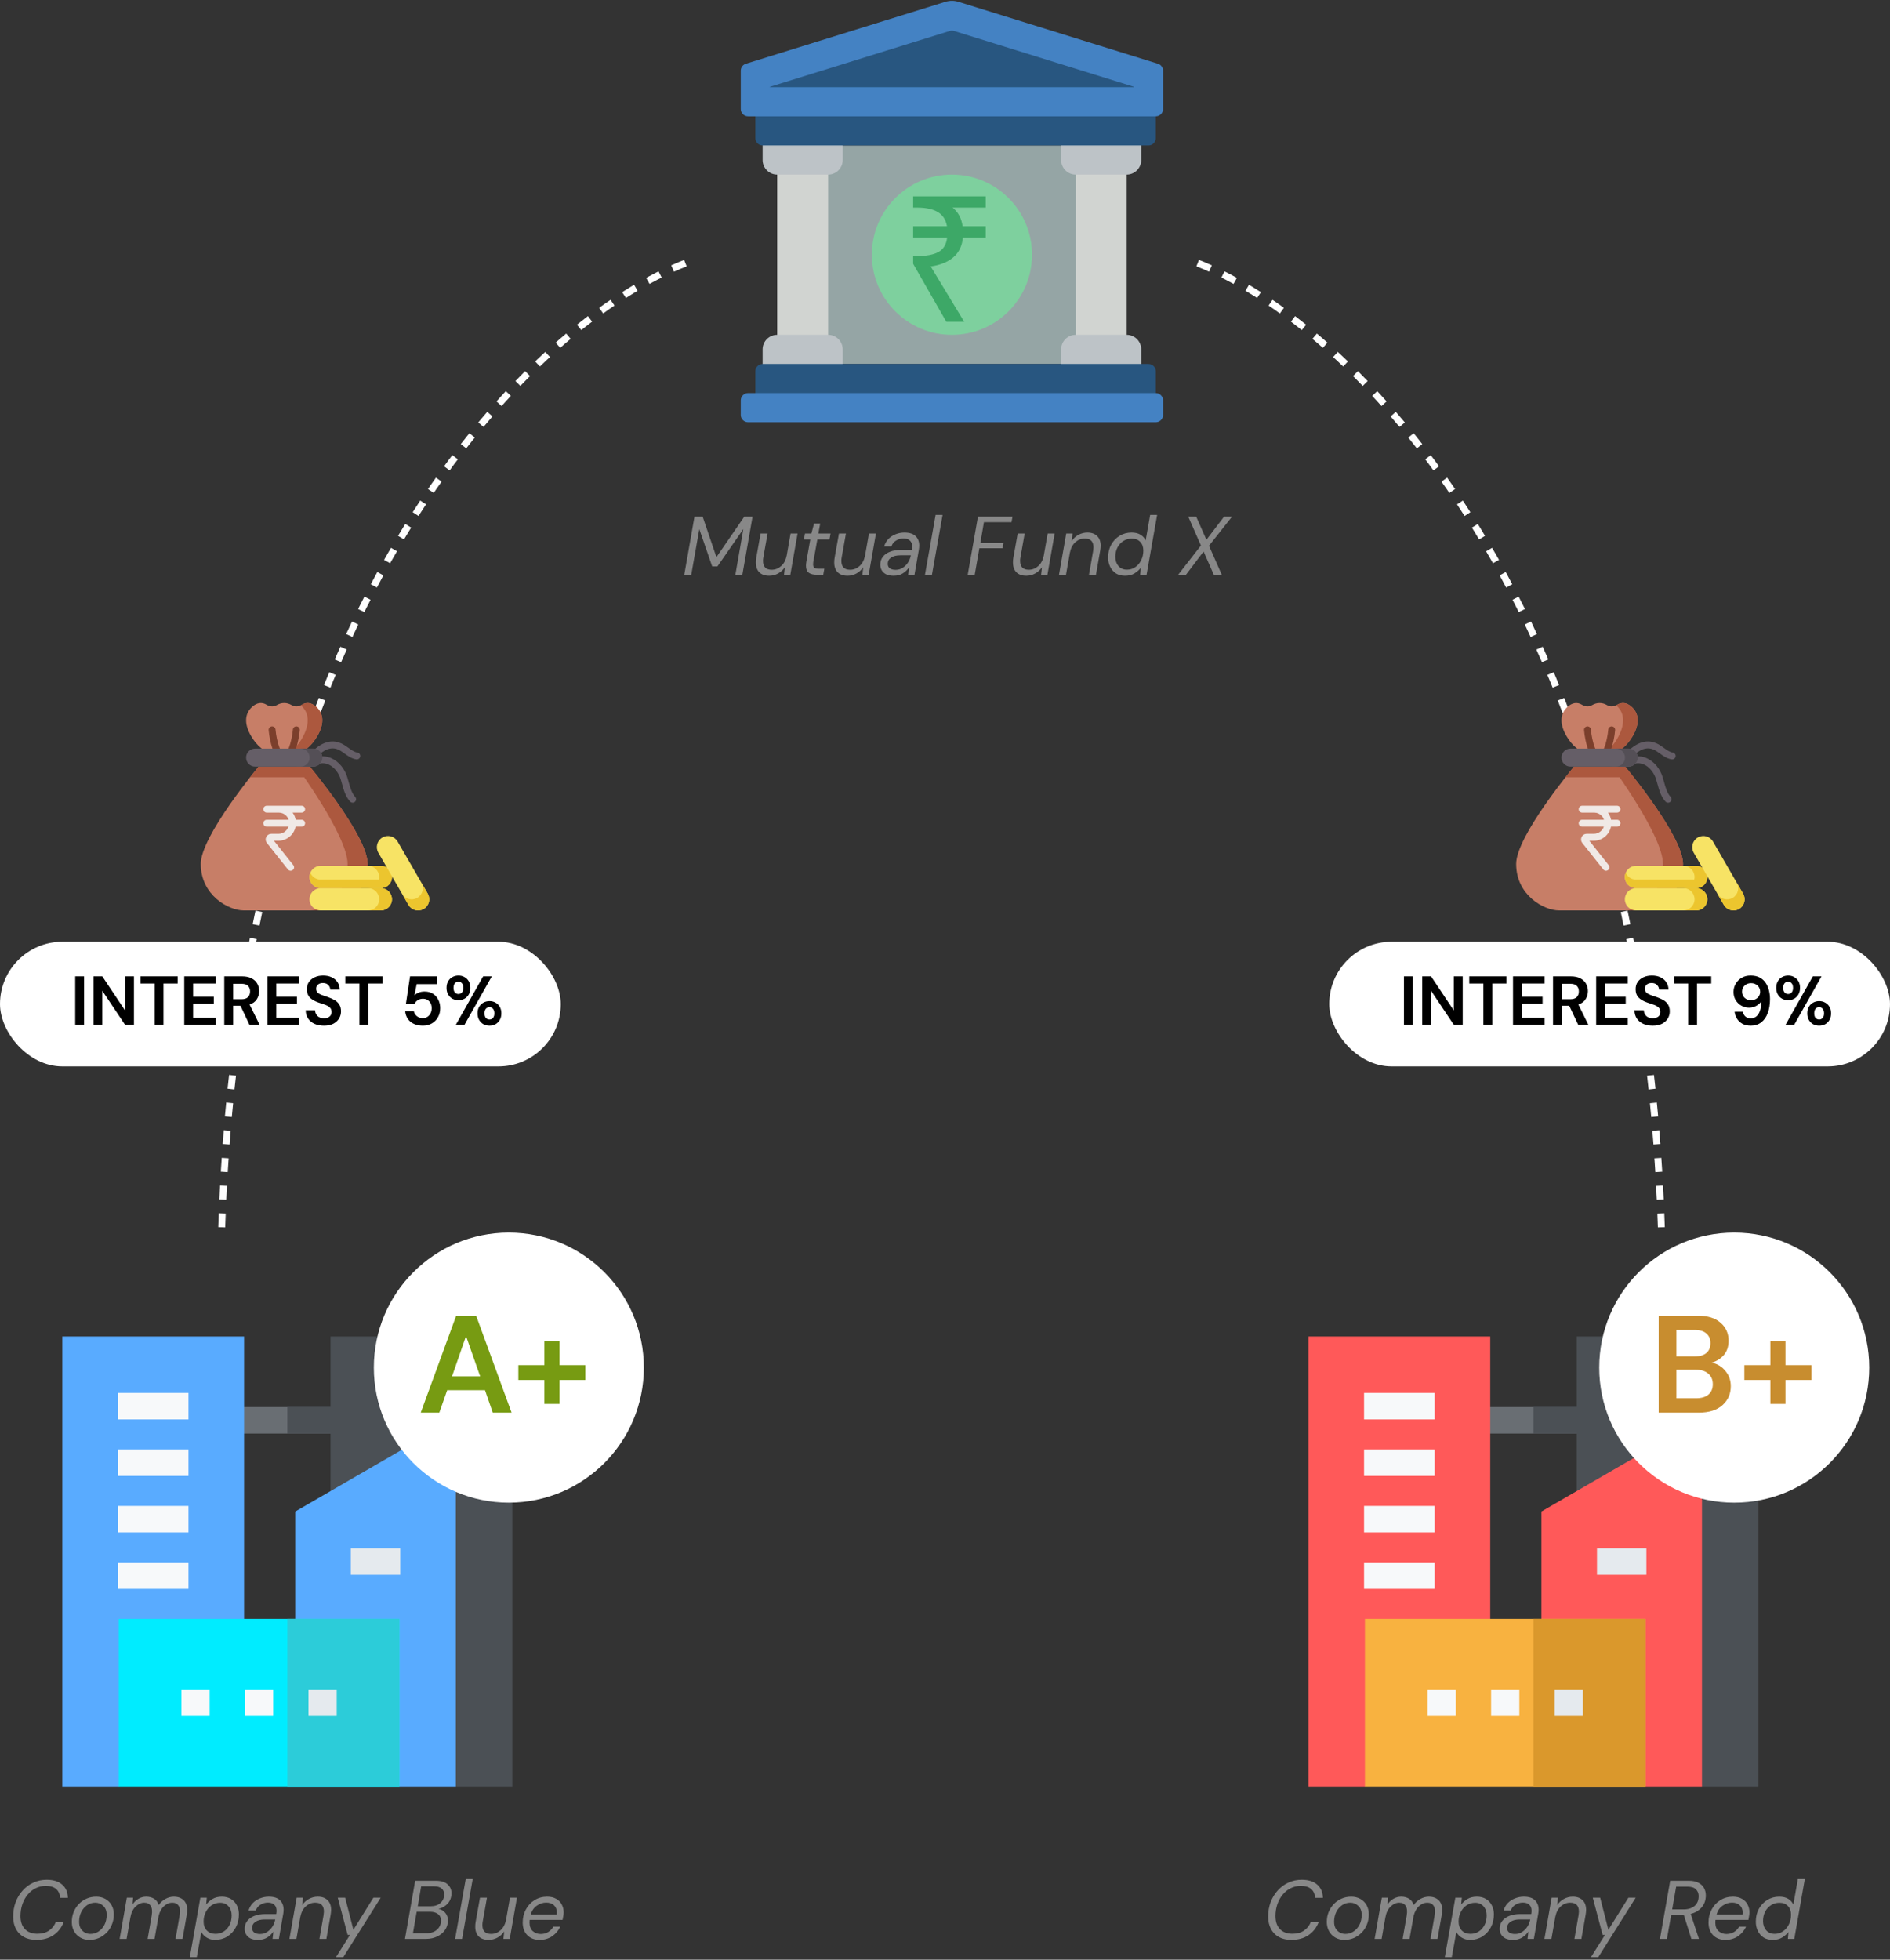 <svg width="273" height="283" viewBox="0 0 273 283" fill="none" xmlns="http://www.w3.org/2000/svg">
<rect x="0" y="0" width="273" height="283" fill="#333333" stroke="none"/>
<path d="M98.839 83L100.315 74.6H101.491L103.483 80.456L107.515 74.6H108.703L107.227 83H106.219L107.371 76.4L103.627 81.8H102.871L101.011 76.412L99.847 83H98.839ZM111.099 83.144C110.499 83.144 110.027 82.98 109.683 82.652C109.347 82.316 109.179 81.84 109.179 81.224C109.179 81.112 109.183 81 109.191 80.888C109.199 80.768 109.215 80.648 109.239 80.528L109.863 77.048H110.871L110.271 80.42C110.255 80.524 110.239 80.624 110.223 80.72C110.215 80.816 110.211 80.908 110.211 80.996C110.211 81.852 110.631 82.28 111.471 82.28C111.975 82.28 112.427 82.104 112.827 81.752C113.227 81.4 113.495 80.896 113.631 80.24L114.195 77.048H115.203L114.159 83H113.247L113.367 81.92C113.111 82.304 112.783 82.604 112.383 82.82C111.983 83.036 111.555 83.144 111.099 83.144ZM117.978 83C117.482 83 117.098 82.904 116.826 82.712C116.554 82.512 116.418 82.176 116.418 81.704C116.418 81.624 116.422 81.54 116.43 81.452C116.438 81.356 116.45 81.256 116.466 81.152L117.042 77.9H116.118L116.274 77.048H117.198L117.582 75.62H118.47L118.206 77.048H119.97L119.814 77.9H118.062L117.474 81.152C117.458 81.28 117.45 81.392 117.45 81.488C117.45 81.736 117.514 81.908 117.642 82.004C117.778 82.092 117.994 82.136 118.29 82.136H119.07L118.914 83H117.978ZM122.419 83.144C121.819 83.144 121.347 82.98 121.003 82.652C120.667 82.316 120.499 81.84 120.499 81.224C120.499 81.112 120.503 81 120.511 80.888C120.519 80.768 120.535 80.648 120.559 80.528L121.183 77.048H122.191L121.591 80.42C121.575 80.524 121.559 80.624 121.543 80.72C121.535 80.816 121.531 80.908 121.531 80.996C121.531 81.852 121.951 82.28 122.791 82.28C123.295 82.28 123.747 82.104 124.147 81.752C124.547 81.4 124.815 80.896 124.951 80.24L125.515 77.048H126.523L125.479 83H124.567L124.687 81.92C124.431 82.304 124.103 82.604 123.703 82.82C123.303 83.036 122.875 83.144 122.419 83.144ZM129.07 83.144C128.622 83.144 128.258 83.072 127.978 82.928C127.698 82.776 127.49 82.58 127.354 82.34C127.218 82.092 127.15 81.828 127.15 81.548C127.15 81.108 127.274 80.728 127.522 80.408C127.77 80.088 128.114 79.844 128.554 79.676C129.002 79.5 129.522 79.412 130.114 79.412H131.71L131.722 79.34C131.746 79.204 131.758 79.068 131.758 78.932C131.758 78.548 131.646 78.256 131.422 78.056C131.206 77.856 130.902 77.756 130.51 77.756C130.126 77.756 129.77 77.856 129.442 78.056C129.114 78.248 128.886 78.532 128.758 78.908H127.714C127.842 78.476 128.05 78.112 128.338 77.816C128.634 77.52 128.982 77.296 129.382 77.144C129.782 76.984 130.202 76.904 130.642 76.904C131.354 76.904 131.886 77.072 132.238 77.408C132.598 77.744 132.778 78.2 132.778 78.776C132.778 78.864 132.774 78.956 132.766 79.052C132.758 79.148 132.746 79.244 132.73 79.34L132.094 83H131.182L131.302 81.944C131.078 82.28 130.782 82.564 130.414 82.796C130.054 83.028 129.606 83.144 129.07 83.144ZM129.37 82.292C129.754 82.292 130.098 82.192 130.402 81.992C130.714 81.792 130.97 81.532 131.17 81.212C131.37 80.892 131.502 80.556 131.566 80.204V80.192H130.054C129.486 80.192 129.038 80.304 128.71 80.528C128.39 80.744 128.23 81.044 128.23 81.428C128.23 81.7 128.326 81.912 128.518 82.064C128.718 82.216 129.002 82.292 129.37 82.292ZM133.607 83L135.143 74.36H136.151L134.615 83H133.607ZM139.784 83L141.26 74.6H146.252L146.108 75.404H142.124L141.608 78.392H144.956L144.812 79.172H141.464L140.792 83H139.784ZM148.235 83.144C147.635 83.144 147.163 82.98 146.819 82.652C146.483 82.316 146.315 81.84 146.315 81.224C146.315 81.112 146.319 81 146.327 80.888C146.335 80.768 146.351 80.648 146.375 80.528L146.999 77.048H148.007L147.407 80.42C147.391 80.524 147.375 80.624 147.359 80.72C147.351 80.816 147.347 80.908 147.347 80.996C147.347 81.852 147.767 82.28 148.607 82.28C149.111 82.28 149.563 82.104 149.963 81.752C150.363 81.4 150.631 80.896 150.767 80.24L151.331 77.048H152.339L151.295 83H150.383L150.503 81.92C150.247 82.304 149.919 82.604 149.519 82.82C149.119 83.036 148.691 83.144 148.235 83.144ZM152.966 83L154.01 77.048H154.922L154.802 78.128C155.058 77.744 155.386 77.444 155.786 77.228C156.186 77.012 156.614 76.904 157.07 76.904C157.662 76.904 158.13 77.072 158.474 77.408C158.818 77.736 158.99 78.208 158.99 78.824C158.99 78.936 158.982 79.052 158.966 79.172C158.958 79.284 158.942 79.4 158.918 79.52L158.306 83H157.298L157.886 79.628C157.902 79.524 157.914 79.424 157.922 79.328C157.938 79.232 157.946 79.14 157.946 79.052C157.946 78.196 157.526 77.768 156.686 77.768C156.182 77.768 155.73 77.944 155.33 78.296C154.938 78.648 154.674 79.152 154.538 79.808L153.974 83H152.966ZM162.497 83.144C161.985 83.144 161.545 83.028 161.177 82.796C160.817 82.556 160.541 82.236 160.349 81.836C160.157 81.436 160.061 80.996 160.061 80.516C160.061 79.812 160.209 79.192 160.505 78.656C160.809 78.112 161.217 77.684 161.729 77.372C162.241 77.06 162.813 76.904 163.445 76.904C163.973 76.904 164.405 77.008 164.741 77.216C165.077 77.424 165.325 77.7 165.485 78.044L166.133 74.36H167.141L165.617 83H164.693L164.777 82.016C164.545 82.304 164.245 82.564 163.877 82.796C163.509 83.028 163.049 83.144 162.497 83.144ZM162.785 82.268C163.241 82.268 163.645 82.144 163.997 81.896C164.357 81.648 164.637 81.316 164.837 80.9C165.045 80.476 165.149 80.012 165.149 79.508C165.149 78.988 165.001 78.572 164.705 78.26C164.409 77.94 164.001 77.78 163.481 77.78C163.025 77.78 162.617 77.896 162.257 78.128C161.897 78.36 161.613 78.676 161.405 79.076C161.205 79.468 161.105 79.916 161.105 80.42C161.105 80.948 161.253 81.388 161.549 81.74C161.853 82.092 162.265 82.268 162.785 82.268ZM170.18 83L173.468 78.776L171.632 74.6H172.784L174.26 77.948L176.816 74.6H177.968L174.632 78.812L176.48 83H175.328L173.852 79.64L171.308 83H170.18Z" fill="#888888"/>
<path d="M5.261 280.144C4.549 280.144 3.941 280.004 3.437 279.724C2.941 279.444 2.561 279.052 2.297 278.548C2.033 278.044 1.901 277.456 1.901 276.784C1.901 276.032 2.021 275.332 2.261 274.684C2.509 274.036 2.853 273.472 3.293 272.992C3.733 272.504 4.245 272.128 4.829 271.864C5.421 271.592 6.061 271.456 6.749 271.456C7.709 271.456 8.453 271.688 8.981 272.152C9.509 272.608 9.785 273.248 9.809 274.072H8.669C8.653 273.536 8.473 273.116 8.129 272.812C7.785 272.5 7.277 272.344 6.605 272.344C6.085 272.344 5.601 272.456 5.153 272.68C4.713 272.896 4.329 273.204 4.001 273.604C3.673 273.996 3.417 274.456 3.233 274.984C3.049 275.512 2.957 276.084 2.957 276.7C2.957 277.508 3.173 278.136 3.605 278.584C4.037 279.032 4.637 279.256 5.405 279.256C6.077 279.256 6.633 279.104 7.073 278.8C7.521 278.496 7.849 278.084 8.057 277.564H9.197C8.885 278.38 8.389 279.016 7.709 279.472C7.029 279.92 6.213 280.144 5.261 280.144ZM12.914 280.144C12.418 280.144 11.977 280.032 11.594 279.808C11.21 279.584 10.909 279.276 10.694 278.884C10.477 278.492 10.37 278.048 10.37 277.552C10.37 277.024 10.461 276.54 10.646 276.1C10.829 275.66 11.082 275.276 11.402 274.948C11.722 274.62 12.094 274.364 12.518 274.18C12.941 273.996 13.402 273.904 13.898 273.904C14.393 273.904 14.834 274.012 15.217 274.228C15.601 274.444 15.902 274.744 16.117 275.128C16.334 275.512 16.442 275.956 16.442 276.46C16.442 276.98 16.349 277.464 16.166 277.912C15.989 278.36 15.738 278.752 15.409 279.088C15.089 279.416 14.717 279.676 14.293 279.868C13.87 280.052 13.409 280.144 12.914 280.144ZM13.046 279.28C13.493 279.28 13.893 279.16 14.245 278.92C14.605 278.68 14.889 278.352 15.098 277.936C15.306 277.52 15.409 277.052 15.409 276.532C15.409 275.972 15.245 275.54 14.918 275.236C14.598 274.924 14.213 274.768 13.765 274.768C13.325 274.768 12.93 274.888 12.578 275.128C12.226 275.368 11.945 275.696 11.738 276.112C11.53 276.528 11.425 276.996 11.425 277.516C11.425 277.892 11.498 278.212 11.642 278.476C11.793 278.732 11.993 278.932 12.242 279.076C12.489 279.212 12.758 279.28 13.046 279.28ZM17.279 280L18.323 274.048H19.223L19.139 275.02C19.371 274.676 19.659 274.404 20.003 274.204C20.347 274.004 20.719 273.904 21.119 273.904C21.559 273.904 21.939 274.004 22.259 274.204C22.579 274.404 22.799 274.708 22.919 275.116C23.175 274.74 23.499 274.444 23.891 274.228C24.291 274.012 24.699 273.904 25.115 273.904C25.555 273.904 25.931 274 26.243 274.192C26.563 274.376 26.791 274.664 26.927 275.056C27.071 275.44 27.087 275.928 26.975 276.52L26.363 280H25.355L25.943 276.628C26.055 276.012 26.011 275.548 25.811 275.236C25.619 274.924 25.307 274.768 24.875 274.768C24.451 274.768 24.055 274.936 23.687 275.272C23.319 275.6 23.059 276.076 22.907 276.7L22.319 280H21.323L21.911 276.628C22.015 276.012 21.967 275.548 21.767 275.236C21.575 274.924 21.263 274.768 20.831 274.768C20.391 274.768 19.975 274.956 19.583 275.332C19.199 275.7 18.947 276.228 18.827 276.916L18.287 280H17.279ZM27.416 282.64L28.94 274.048H29.876L29.78 275.032C30.028 274.72 30.332 274.456 30.692 274.24C31.06 274.016 31.512 273.904 32.048 273.904C32.56 273.904 33 274.016 33.368 274.24C33.736 274.464 34.016 274.768 34.208 275.152C34.408 275.536 34.508 275.972 34.508 276.46C34.508 277.156 34.356 277.784 34.052 278.344C33.756 278.896 33.348 279.336 32.828 279.664C32.308 279.984 31.72 280.144 31.064 280.144C30.744 280.144 30.448 280.088 30.176 279.976C29.912 279.864 29.684 279.72 29.492 279.544C29.308 279.368 29.172 279.184 29.084 278.992L28.424 282.64H27.416ZM31.124 279.268C31.58 279.268 31.984 279.152 32.336 278.92C32.688 278.688 32.964 278.372 33.164 277.972C33.364 277.572 33.464 277.116 33.464 276.604C33.464 276.076 33.312 275.64 33.008 275.296C32.712 274.952 32.308 274.78 31.796 274.78C31.34 274.78 30.932 274.9 30.572 275.14C30.212 275.38 29.928 275.708 29.72 276.124C29.512 276.532 29.408 276.988 29.408 277.492C29.408 278.028 29.564 278.46 29.876 278.788C30.188 279.108 30.604 279.268 31.124 279.268ZM37.257 280.144C36.809 280.144 36.445 280.072 36.165 279.928C35.885 279.776 35.677 279.58 35.541 279.34C35.405 279.092 35.337 278.828 35.337 278.548C35.337 278.108 35.461 277.728 35.709 277.408C35.957 277.088 36.301 276.844 36.741 276.676C37.189 276.5 37.709 276.412 38.301 276.412H39.897L39.909 276.34C39.933 276.204 39.945 276.068 39.945 275.932C39.945 275.548 39.833 275.256 39.609 275.056C39.393 274.856 39.089 274.756 38.697 274.756C38.313 274.756 37.957 274.856 37.629 275.056C37.301 275.248 37.073 275.532 36.945 275.908H35.901C36.029 275.476 36.237 275.112 36.525 274.816C36.821 274.52 37.169 274.296 37.569 274.144C37.969 273.984 38.389 273.904 38.829 273.904C39.541 273.904 40.073 274.072 40.425 274.408C40.785 274.744 40.965 275.2 40.965 275.776C40.965 275.864 40.961 275.956 40.953 276.052C40.945 276.148 40.933 276.244 40.917 276.34L40.281 280H39.369L39.489 278.944C39.265 279.28 38.969 279.564 38.601 279.796C38.241 280.028 37.793 280.144 37.257 280.144ZM37.557 279.292C37.941 279.292 38.285 279.192 38.589 278.992C38.901 278.792 39.157 278.532 39.357 278.212C39.557 277.892 39.689 277.556 39.753 277.204V277.192H38.241C37.673 277.192 37.225 277.304 36.897 277.528C36.577 277.744 36.417 278.044 36.417 278.428C36.417 278.7 36.513 278.912 36.705 279.064C36.905 279.216 37.189 279.292 37.557 279.292ZM41.806 280L42.85 274.048H43.762L43.642 275.128C43.898 274.744 44.226 274.444 44.626 274.228C45.026 274.012 45.454 273.904 45.91 273.904C46.502 273.904 46.97 274.072 47.314 274.408C47.658 274.736 47.83 275.208 47.83 275.824C47.83 275.936 47.822 276.052 47.806 276.172C47.798 276.284 47.782 276.4 47.758 276.52L47.146 280H46.138L46.726 276.628C46.742 276.524 46.754 276.424 46.762 276.328C46.778 276.232 46.786 276.14 46.786 276.052C46.786 275.196 46.366 274.768 45.526 274.768C45.022 274.768 44.57 274.944 44.17 275.296C43.778 275.648 43.514 276.152 43.378 276.808L42.814 280H41.806ZM48.525 282.64L50.553 279.424H50.217L48.789 274.048H49.857L51.045 278.68L53.937 274.048H54.993L49.581 282.64H48.525ZM58.495 280L59.971 271.6H62.935C63.711 271.6 64.283 271.772 64.651 272.116C65.027 272.46 65.215 272.884 65.215 273.388C65.215 273.972 65.043 274.464 64.699 274.864C64.355 275.256 63.907 275.524 63.355 275.668C63.755 275.748 64.079 275.94 64.327 276.244C64.575 276.54 64.699 276.904 64.699 277.336C64.699 277.864 64.555 278.328 64.267 278.728C63.987 279.128 63.607 279.44 63.127 279.664C62.647 279.888 62.119 280 61.543 280H58.495ZM60.343 275.284H62.203C62.787 275.284 63.259 275.128 63.619 274.816C63.979 274.496 64.159 274.076 64.159 273.556C64.159 273.204 64.035 272.924 63.787 272.716C63.547 272.508 63.175 272.404 62.671 272.404H60.835L60.343 275.284ZM59.647 279.184H61.579C62.211 279.184 62.723 279.012 63.115 278.668C63.507 278.324 63.703 277.876 63.703 277.324C63.703 276.94 63.559 276.636 63.271 276.412C62.983 276.188 62.591 276.076 62.095 276.076H60.187L59.647 279.184ZM65.736 280L67.272 271.36H68.279L66.743 280H65.736ZM70.567 280.144C69.967 280.144 69.495 279.98 69.151 279.652C68.815 279.316 68.647 278.84 68.647 278.224C68.647 278.112 68.651 278 68.659 277.888C68.667 277.768 68.683 277.648 68.707 277.528L69.331 274.048H70.339L69.739 277.42C69.723 277.524 69.707 277.624 69.691 277.72C69.683 277.816 69.679 277.908 69.679 277.996C69.679 278.852 70.099 279.28 70.939 279.28C71.443 279.28 71.895 279.104 72.295 278.752C72.695 278.4 72.963 277.896 73.099 277.24L73.663 274.048H74.671L73.627 280H72.715L72.835 278.92C72.579 279.304 72.251 279.604 71.851 279.82C71.451 280.036 71.023 280.144 70.567 280.144ZM77.938 280.144C77.202 280.144 76.61 279.916 76.162 279.46C75.722 279.004 75.502 278.392 75.502 277.624C75.502 276.936 75.654 276.312 75.958 275.752C76.262 275.184 76.678 274.736 77.206 274.408C77.742 274.072 78.35 273.904 79.03 273.904C79.55 273.904 79.986 274.008 80.338 274.216C80.698 274.416 80.966 274.688 81.142 275.032C81.326 275.376 81.418 275.756 81.418 276.172C81.418 276.332 81.398 276.516 81.358 276.724C81.326 276.924 81.294 277.1 81.262 277.252H76.51C76.494 277.388 76.486 277.508 76.486 277.612C76.486 278.18 76.646 278.604 76.966 278.884C77.286 279.156 77.662 279.292 78.094 279.292C78.51 279.292 78.874 279.196 79.186 279.004C79.506 278.804 79.754 278.544 79.93 278.224H80.926C80.678 278.776 80.294 279.236 79.774 279.604C79.254 279.964 78.642 280.144 77.938 280.144ZM78.898 274.756C78.418 274.756 77.966 274.904 77.542 275.2C77.118 275.488 76.826 275.912 76.666 276.472H80.41C80.418 276.424 80.422 276.38 80.422 276.34C80.43 276.292 80.434 276.248 80.434 276.208C80.434 275.752 80.294 275.396 80.014 275.14C79.734 274.884 79.362 274.756 78.898 274.756Z" fill="#888888"/>
<path d="M186.539 280.144C185.827 280.144 185.219 280.004 184.715 279.724C184.219 279.444 183.839 279.052 183.575 278.548C183.311 278.044 183.179 277.456 183.179 276.784C183.179 276.032 183.299 275.332 183.539 274.684C183.787 274.036 184.131 273.472 184.571 272.992C185.011 272.504 185.523 272.128 186.107 271.864C186.699 271.592 187.339 271.456 188.027 271.456C188.987 271.456 189.731 271.688 190.259 272.152C190.787 272.608 191.063 273.248 191.087 274.072H189.947C189.931 273.536 189.751 273.116 189.407 272.812C189.063 272.5 188.555 272.344 187.883 272.344C187.363 272.344 186.879 272.456 186.431 272.68C185.991 272.896 185.607 273.204 185.279 273.604C184.951 273.996 184.695 274.456 184.511 274.984C184.327 275.512 184.235 276.084 184.235 276.7C184.235 277.508 184.451 278.136 184.883 278.584C185.315 279.032 185.915 279.256 186.683 279.256C187.355 279.256 187.911 279.104 188.351 278.8C188.799 278.496 189.127 278.084 189.335 277.564H190.475C190.163 278.38 189.667 279.016 188.987 279.472C188.307 279.92 187.491 280.144 186.539 280.144ZM194.191 280.144C193.695 280.144 193.255 280.032 192.871 279.808C192.487 279.584 192.187 279.276 191.971 278.884C191.755 278.492 191.647 278.048 191.647 277.552C191.647 277.024 191.739 276.54 191.923 276.1C192.107 275.66 192.359 275.276 192.679 274.948C192.999 274.62 193.371 274.364 193.795 274.18C194.219 273.996 194.679 273.904 195.175 273.904C195.671 273.904 196.111 274.012 196.495 274.228C196.879 274.444 197.179 274.744 197.395 275.128C197.611 275.512 197.719 275.956 197.719 276.46C197.719 276.98 197.627 277.464 197.443 277.912C197.267 278.36 197.015 278.752 196.687 279.088C196.367 279.416 195.995 279.676 195.571 279.868C195.147 280.052 194.687 280.144 194.191 280.144ZM194.323 279.28C194.771 279.28 195.171 279.16 195.523 278.92C195.883 278.68 196.167 278.352 196.375 277.936C196.583 277.52 196.687 277.052 196.687 276.532C196.687 275.972 196.523 275.54 196.195 275.236C195.875 274.924 195.491 274.768 195.043 274.768C194.603 274.768 194.207 274.888 193.855 275.128C193.503 275.368 193.223 275.696 193.015 276.112C192.807 276.528 192.703 276.996 192.703 277.516C192.703 277.892 192.775 278.212 192.919 278.476C193.071 278.732 193.271 278.932 193.519 279.076C193.767 279.212 194.035 279.28 194.323 279.28ZM198.556 280L199.6 274.048H200.5L200.416 275.02C200.648 274.676 200.936 274.404 201.28 274.204C201.624 274.004 201.996 273.904 202.396 273.904C202.836 273.904 203.216 274.004 203.536 274.204C203.856 274.404 204.076 274.708 204.196 275.116C204.452 274.74 204.776 274.444 205.168 274.228C205.568 274.012 205.976 273.904 206.392 273.904C206.832 273.904 207.208 274 207.52 274.192C207.84 274.376 208.068 274.664 208.204 275.056C208.348 275.44 208.364 275.928 208.252 276.52L207.64 280H206.632L207.22 276.628C207.332 276.012 207.288 275.548 207.088 275.236C206.896 274.924 206.584 274.768 206.152 274.768C205.728 274.768 205.332 274.936 204.964 275.272C204.596 275.6 204.336 276.076 204.184 276.7L203.596 280H202.6L203.188 276.628C203.292 276.012 203.244 275.548 203.044 275.236C202.852 274.924 202.54 274.768 202.108 274.768C201.668 274.768 201.252 274.956 200.86 275.332C200.476 275.7 200.224 276.228 200.104 276.916L199.564 280H198.556ZM208.693 282.64L210.217 274.048H211.153L211.057 275.032C211.305 274.72 211.609 274.456 211.969 274.24C212.337 274.016 212.789 273.904 213.325 273.904C213.837 273.904 214.277 274.016 214.645 274.24C215.013 274.464 215.293 274.768 215.485 275.152C215.685 275.536 215.785 275.972 215.785 276.46C215.785 277.156 215.633 277.784 215.329 278.344C215.033 278.896 214.625 279.336 214.105 279.664C213.585 279.984 212.997 280.144 212.341 280.144C212.021 280.144 211.725 280.088 211.453 279.976C211.189 279.864 210.961 279.72 210.769 279.544C210.585 279.368 210.449 279.184 210.361 278.992L209.701 282.64H208.693ZM212.401 279.268C212.857 279.268 213.261 279.152 213.613 278.92C213.965 278.688 214.241 278.372 214.441 277.972C214.641 277.572 214.741 277.116 214.741 276.604C214.741 276.076 214.589 275.64 214.285 275.296C213.989 274.952 213.585 274.78 213.073 274.78C212.617 274.78 212.209 274.9 211.849 275.14C211.489 275.38 211.205 275.708 210.997 276.124C210.789 276.532 210.685 276.988 210.685 277.492C210.685 278.028 210.841 278.46 211.153 278.788C211.465 279.108 211.881 279.268 212.401 279.268ZM218.535 280.144C218.087 280.144 217.723 280.072 217.443 279.928C217.163 279.776 216.955 279.58 216.819 279.34C216.683 279.092 216.615 278.828 216.615 278.548C216.615 278.108 216.739 277.728 216.987 277.408C217.235 277.088 217.579 276.844 218.019 276.676C218.467 276.5 218.987 276.412 219.579 276.412H221.175L221.187 276.34C221.211 276.204 221.223 276.068 221.223 275.932C221.223 275.548 221.111 275.256 220.887 275.056C220.671 274.856 220.367 274.756 219.975 274.756C219.591 274.756 219.235 274.856 218.907 275.056C218.579 275.248 218.351 275.532 218.223 275.908H217.179C217.307 275.476 217.515 275.112 217.803 274.816C218.099 274.52 218.447 274.296 218.847 274.144C219.247 273.984 219.667 273.904 220.107 273.904C220.819 273.904 221.351 274.072 221.703 274.408C222.063 274.744 222.243 275.2 222.243 275.776C222.243 275.864 222.239 275.956 222.231 276.052C222.223 276.148 222.211 276.244 222.195 276.34L221.559 280H220.647L220.767 278.944C220.543 279.28 220.247 279.564 219.879 279.796C219.519 280.028 219.071 280.144 218.535 280.144ZM218.835 279.292C219.219 279.292 219.563 279.192 219.867 278.992C220.179 278.792 220.435 278.532 220.635 278.212C220.835 277.892 220.967 277.556 221.031 277.204V277.192H219.519C218.951 277.192 218.503 277.304 218.175 277.528C217.855 277.744 217.695 278.044 217.695 278.428C217.695 278.7 217.791 278.912 217.983 279.064C218.183 279.216 218.467 279.292 218.835 279.292ZM223.083 280L224.127 274.048H225.039L224.919 275.128C225.175 274.744 225.503 274.444 225.903 274.228C226.303 274.012 226.731 273.904 227.187 273.904C227.779 273.904 228.247 274.072 228.591 274.408C228.935 274.736 229.107 275.208 229.107 275.824C229.107 275.936 229.099 276.052 229.083 276.172C229.075 276.284 229.059 276.4 229.035 276.52L228.423 280H227.415L228.003 276.628C228.019 276.524 228.031 276.424 228.039 276.328C228.055 276.232 228.063 276.14 228.063 276.052C228.063 275.196 227.643 274.768 226.803 274.768C226.299 274.768 225.847 274.944 225.447 275.296C225.055 275.648 224.791 276.152 224.655 276.808L224.091 280H223.083ZM229.803 282.64L231.831 279.424H231.495L230.067 274.048H231.135L232.323 278.68L235.215 274.048H236.271L230.859 282.64H229.803ZM239.772 280L241.248 271.6H243.948C244.524 271.6 244.992 271.7 245.352 271.9C245.712 272.092 245.976 272.348 246.144 272.668C246.312 272.988 246.396 273.336 246.396 273.712C246.396 274.4 246.196 274.976 245.796 275.44C245.404 275.904 244.876 276.22 244.212 276.388L245.4 280H244.308L243.216 276.532C243.16 276.532 243.104 276.532 243.048 276.532H241.392L240.78 280H239.772ZM241.536 275.74H243.168C243.832 275.74 244.364 275.576 244.764 275.248C245.164 274.912 245.364 274.432 245.364 273.808C245.364 273.432 245.236 273.112 244.98 272.848C244.724 272.584 244.308 272.452 243.732 272.452H242.112L241.536 275.74ZM249.22 280.144C248.484 280.144 247.892 279.916 247.444 279.46C247.004 279.004 246.784 278.392 246.784 277.624C246.784 276.936 246.936 276.312 247.24 275.752C247.544 275.184 247.96 274.736 248.488 274.408C249.024 274.072 249.632 273.904 250.312 273.904C250.832 273.904 251.268 274.008 251.62 274.216C251.98 274.416 252.248 274.688 252.424 275.032C252.608 275.376 252.7 275.756 252.7 276.172C252.7 276.332 252.68 276.516 252.64 276.724C252.608 276.924 252.576 277.1 252.544 277.252H247.792C247.776 277.388 247.768 277.508 247.768 277.612C247.768 278.18 247.928 278.604 248.248 278.884C248.568 279.156 248.944 279.292 249.376 279.292C249.792 279.292 250.156 279.196 250.468 279.004C250.788 278.804 251.036 278.544 251.212 278.224H252.208C251.96 278.776 251.576 279.236 251.056 279.604C250.536 279.964 249.924 280.144 249.22 280.144ZM250.18 274.756C249.7 274.756 249.248 274.904 248.824 275.2C248.4 275.488 248.108 275.912 247.948 276.472H251.692C251.7 276.424 251.704 276.38 251.704 276.34C251.712 276.292 251.716 276.248 251.716 276.208C251.716 275.752 251.576 275.396 251.296 275.14C251.016 274.884 250.644 274.756 250.18 274.756ZM256.052 280.144C255.54 280.144 255.1 280.028 254.732 279.796C254.372 279.556 254.096 279.236 253.904 278.836C253.712 278.436 253.616 277.996 253.616 277.516C253.616 276.812 253.764 276.192 254.06 275.656C254.364 275.112 254.772 274.684 255.284 274.372C255.796 274.06 256.368 273.904 257 273.904C257.528 273.904 257.96 274.008 258.296 274.216C258.632 274.424 258.88 274.7 259.04 275.044L259.688 271.36H260.696L259.172 280H258.248L258.332 279.016C258.1 279.304 257.8 279.564 257.432 279.796C257.064 280.028 256.604 280.144 256.052 280.144ZM256.34 279.268C256.796 279.268 257.2 279.144 257.552 278.896C257.912 278.648 258.192 278.316 258.392 277.9C258.6 277.476 258.704 277.012 258.704 276.508C258.704 275.988 258.556 275.572 258.26 275.26C257.964 274.94 257.556 274.78 257.036 274.78C256.58 274.78 256.172 274.896 255.812 275.128C255.452 275.36 255.168 275.676 254.96 276.076C254.76 276.468 254.66 276.916 254.66 277.42C254.66 277.948 254.808 278.388 255.104 278.74C255.408 279.092 255.82 279.268 256.34 279.268Z" fill="#888888"/>
<g clip-path="url(#clip0)">
<path d="M33.343 203.196H49.657V207.02H33.343V203.196Z" fill="#696E73"/>
<path d="M41.5 203.196H49.657V207.02H41.5V203.196Z" fill="#4B5055"/>
<path d="M9 193V258H17.157L19.413 256.302L32.429 256.519L33.343 256.088V254.176V235.696H35.255V193H9Z" fill="#59ABFF"/>
<path d="M47.745 193V215.417H49.657V254.176V256.088L51.867 256.216L65.274 256.823L65.843 258H74V193H47.745Z" fill="#4B5055"/>
<path d="M42.647 218.28V235.696H44.559V254.177V256.088L46.183 256.519L57.379 257.363L57.686 258H65.843V204.851L42.647 218.28Z" fill="#59ABFF"/>
<path d="M17.029 201.157H27.225V204.98H17.029V201.157Z" fill="#F7F9FA"/>
<path d="M17.029 209.313H27.225V213.137H17.029V209.313Z" fill="#F7F9FA"/>
<path d="M17.029 217.47H27.225V221.294H17.029V217.47Z" fill="#F7F9FA"/>
<path d="M17.029 225.627H27.225V229.451H17.029V225.627Z" fill="#F7F9FA"/>
<path d="M17.157 233.784H57.686V258H17.157V233.784Z" fill="#00ECFF"/>
<path d="M41.5 233.784H57.686V258H41.5V233.784Z" fill="#2CCCD9"/>
<path d="M26.206 243.98H30.285V247.804H26.206V243.98Z" fill="#F7F9FA"/>
<path d="M35.382 243.98H39.461V247.804H35.382V243.98Z" fill="#F7F9FA"/>
<path d="M44.559 243.98H48.637V247.804H44.559V243.98Z" fill="#E5EAEE"/>
<path d="M50.677 223.588H57.814V227.412H50.677V223.588Z" fill="#E5EAEE"/>
</g>
<g clip-path="url(#clip1)">
<path d="M213.343 203.196H229.657V207.02H213.343V203.196Z" fill="#696E73"/>
<path d="M221.5 203.196H229.657V207.02H221.5V203.196Z" fill="#4B5055"/>
<path d="M189 193V258H197.157L199.413 256.302L212.429 256.519L213.343 256.088V254.176V235.696H215.255V193H189Z" fill="#FF5959"/>
<path d="M227.745 193V215.417H229.657V254.176V256.088L231.867 256.216L245.274 256.823L245.843 258H254V193H227.745Z" fill="#4B5055"/>
<path d="M222.647 218.28V235.696H224.559V254.177V256.088L226.183 256.519L237.379 257.363L237.686 258H245.843V204.851L222.647 218.28Z" fill="#FF5959"/>
<path d="M197.029 201.157H207.225V204.98H197.029V201.157Z" fill="#F7F9FA"/>
<path d="M197.029 209.313H207.225V213.137H197.029V209.313Z" fill="#F7F9FA"/>
<path d="M197.029 217.47H207.225V221.294H197.029V217.47Z" fill="#F7F9FA"/>
<path d="M197.029 225.627H207.225V229.451H197.029V225.627Z" fill="#F7F9FA"/>
<path d="M197.157 233.784H237.686V258H197.157V233.784Z" fill="#F8B240"/>
<path d="M221.5 233.784H237.686V258H221.5V233.784Z" fill="#DA982C"/>
<path d="M206.206 243.98H210.284V247.804H206.206V243.98Z" fill="#F7F9FA"/>
<path d="M215.382 243.98H219.461V247.804H215.382V243.98Z" fill="#F7F9FA"/>
<path d="M224.559 243.98H228.637V247.804H224.559V243.98Z" fill="#E5EAEE"/>
<path d="M230.677 223.588H237.814V227.412H230.677V223.588Z" fill="#E5EAEE"/>
</g>
<g clip-path="url(#clip2)">
<path d="M115.94 21.005H159.31V52.557H115.94V21.005Z" fill="#95A5A5"/>
<path d="M155.379 22.846H162.741V50.366H155.379V22.846Z" fill="#D1D4D1"/>
<path d="M119.62 49.876H112.258V23.809H119.62V49.876Z" fill="#D1D4D1"/>
<path d="M153.276 20.479H164.845V23.108C164.845 24.27 163.903 25.212 162.742 25.212H155.379C154.217 25.212 153.276 24.27 153.276 23.108V20.479Z" fill="#BDC3C7"/>
<path d="M155.379 48.35H162.742C163.903 48.35 164.845 49.292 164.845 50.453V53.083H153.276V50.453C153.276 49.292 154.217 48.35 155.379 48.35Z" fill="#BDC3C7"/>
<path d="M119.62 25.212H112.258C111.097 25.212 110.155 24.27 110.155 23.108V20.479H121.724V23.108C121.724 24.27 120.783 25.212 119.62 25.212Z" fill="#BDC3C7"/>
<path d="M121.724 53.083H110.155V50.453C110.155 49.292 111.097 48.35 112.258 48.35H119.62C120.783 48.35 121.724 49.292 121.724 50.453V53.083Z" fill="#BDC3C7"/>
<path d="M109.104 15.431H166.948V19.953C166.948 20.534 166.477 21.005 165.896 21.005H110.155C109.574 21.005 109.104 20.534 109.104 19.953V15.431Z" fill="#285680"/>
<path d="M110.155 52.557H165.896C166.477 52.557 166.948 53.028 166.948 53.609V58.867H109.104V53.609C109.104 53.028 109.574 52.557 110.155 52.557Z" fill="#285680"/>
<path d="M166.948 16.799H108.052C107.471 16.799 107 16.328 107 15.747V10.211C107 9.752 107.298 9.345 107.736 9.207L136.565 0.261C137.174 0.072 137.826 0.072 138.435 0.261L167.264 9.207C167.702 9.345 168 9.752 168 10.211V15.747C168 16.328 167.529 16.799 166.948 16.799Z" fill="#4482C3"/>
<path d="M111.207 12.591V12.535L137.184 4.472C137.387 4.409 137.604 4.409 137.807 4.472L163.793 12.535V12.591H111.207Z" fill="#285680"/>
<path d="M149.069 36.781C149.069 43.17 143.889 48.35 137.5 48.35C131.111 48.35 125.931 43.17 125.931 36.781C125.931 30.392 131.111 25.212 137.5 25.212C143.889 25.212 149.069 30.392 149.069 36.781Z" fill="#7ED09E"/>
<path d="M108.052 56.763H166.948C167.529 56.763 168 57.234 168 57.815V59.919C168 60.5 167.529 60.971 166.948 60.971H108.052C107.471 60.971 107 60.5 107 59.919V57.815C107 57.234 107.471 56.763 108.052 56.763Z" fill="#4482C3"/>
<path d="M136.687 46.465L131.9 38.095V36.979H132.458C133.808 36.979 134.838 36.785 135.547 36.396C136.273 36.007 136.695 35.305 136.813 34.291H131.9V32.667H136.788C136.619 31.72 136.172 31.035 135.446 30.613C134.737 30.19 133.741 29.979 132.458 29.979H131.9V28.355H142.385V29.979H137.598C138.409 30.638 138.89 31.534 139.042 32.667H142.385V34.291H139.093C138.974 35.525 138.502 36.489 137.674 37.182C136.864 37.858 135.783 38.289 134.433 38.475L139.27 46.465H136.687Z" fill="#3DA867"/>
</g>
<circle cx="73.5" cy="197.5" r="19.5" fill="white"/>
<path d="M60.775 204L65.894 190H68.775L73.894 204H71.174L70.055 200.76H64.594L63.455 204H60.775ZM65.294 198.76H69.355L67.314 192.94L65.294 198.76ZM74.872 199.28V197.14H78.632V193.68H80.812V197.14H84.552V199.28H80.812V202.74H78.632V199.28H74.872Z" fill="#779B12"/>
<circle cx="250.5" cy="197.5" r="19.5" fill="white"/>
<path d="M239.585 204V190H245.205C246.658 190 247.765 190.34 248.525 191.02C249.298 191.687 249.685 192.547 249.685 193.6C249.685 194.48 249.445 195.187 248.965 195.72C248.498 196.24 247.925 196.593 247.245 196.78C248.045 196.94 248.705 197.34 249.225 197.98C249.745 198.607 250.005 199.34 250.005 200.18C250.005 201.287 249.605 202.2 248.805 202.92C248.005 203.64 246.871 204 245.405 204H239.585ZM242.145 195.88H244.825C245.545 195.88 246.098 195.713 246.485 195.38C246.871 195.047 247.065 194.573 247.065 193.96C247.065 193.373 246.871 192.913 246.485 192.58C246.111 192.233 245.545 192.06 244.785 192.06H242.145V195.88ZM242.145 201.92H245.005C245.765 201.92 246.351 201.747 246.765 201.4C247.191 201.04 247.405 200.54 247.405 199.9C247.405 199.247 247.185 198.733 246.745 198.36C246.305 197.987 245.711 197.8 244.965 197.8H242.145V201.92ZM251.962 199.28V197.14H255.722V193.68H257.902V197.14H261.642V199.28H257.902V202.74H255.722V199.28H251.962Z" fill="#C88D2F"/>
<path d="M99 38C77.833 46.235 34.8 85.765 32 178" stroke="white" stroke-dasharray="2 2"/>
<path d="M173 38C194.167 46.235 237.2 85.765 240 178" stroke="white" stroke-dasharray="2 2"/>
<g clip-path="url(#clip3)">
<path d="M51.544 109.667C51.518 109.667 51.492 109.665 51.466 109.66C50.787 109.554 50.263 109.176 49.756 108.811C49.453 108.593 49.166 108.386 48.864 108.251C47.883 107.815 46.831 108.175 45.737 109.323C45.547 109.522 45.232 109.529 45.033 109.339C44.834 109.15 44.826 108.834 45.016 108.635C46.78 106.786 48.302 106.911 49.269 107.342C49.665 107.518 50.007 107.765 50.339 108.003C50.769 108.314 51.176 108.607 51.62 108.677C51.892 108.719 52.078 108.974 52.035 109.246C51.996 109.491 51.785 109.667 51.544 109.667Z" fill="#655E67"/>
<path d="M50.94 115.917C50.804 115.917 50.669 115.862 50.57 115.754C49.904 115.018 49.647 114.087 49.399 113.187C49.335 112.954 49.274 112.733 49.206 112.516C48.916 111.585 48.27 110.785 47.52 110.43C46.954 110.162 46.362 110.148 45.763 110.39C45.507 110.493 45.217 110.37 45.114 110.115C45.011 109.86 45.135 109.569 45.39 109.467C46.246 109.121 47.13 109.143 47.946 109.53C48.955 110.008 49.781 111.013 50.157 112.219C50.23 112.453 50.296 112.691 50.359 112.922C50.587 113.746 50.801 114.525 51.309 115.085C51.493 115.289 51.478 115.604 51.274 115.788C51.178 115.875 51.059 115.917 50.94 115.917Z" fill="#655E67"/>
<path d="M45.658 102.056C45.04 101.511 44.324 101.325 43.581 101.781C43.127 102.059 42.592 102.101 42.134 101.83C41.8 101.633 41.435 101.524 41.052 101.524C40.668 101.524 40.303 101.633 39.969 101.83C39.511 102.101 38.976 102.059 38.522 101.781C37.78 101.325 37.064 101.511 36.445 102.056C35.475 102.91 35.111 104.322 36.286 106.321C37.126 107.75 38.254 108.631 39.183 108.706C39.683 109.332 42.42 109.332 42.92 108.706C43.85 108.631 44.977 107.75 45.817 106.321C46.992 104.322 46.629 102.91 45.658 102.056Z" fill="#C77E67"/>
<path d="M44.747 110.708H37.357C37.357 110.708 29 120.704 29 124.759C29 129.295 33.028 131.476 35.18 131.476H46.923C49.076 131.476 53.104 129.295 53.104 124.759C53.103 120.704 44.747 110.708 44.747 110.708Z" fill="#C77E67"/>
<path d="M45.659 102.056C45.04 101.511 44.324 101.325 43.581 101.781C43.534 101.81 43.485 101.836 43.436 101.86C43.511 101.918 43.585 101.984 43.657 102.056C44.51 102.91 44.83 104.322 43.796 106.321C43.057 107.749 42.065 108.631 41.248 108.706C41.099 108.917 40.726 109.056 40.281 109.125C41.275 109.26 42.589 109.12 42.92 108.706C43.85 108.631 44.977 107.749 45.817 106.321C46.992 104.322 46.629 102.91 45.659 102.056Z" fill="#AC583E"/>
<path d="M44.747 110.708H42.855C42.855 110.708 50.207 120.704 50.207 124.759C50.207 129.295 46.663 131.476 44.769 131.476H46.923C49.076 131.476 53.104 129.295 53.104 124.759C53.104 120.704 44.747 110.708 44.747 110.708Z" fill="#AC583E"/>
<path d="M45.982 112.244C45.238 111.296 44.747 110.708 44.747 110.708H37.357C37.357 110.708 36.865 111.296 36.121 112.244H45.982Z" fill="#AC583E"/>
<path d="M41.051 109.829C40.63 109.829 40.26 109.617 40.068 109.283C39.786 109.086 39.376 108.536 39.026 106.897C38.917 106.385 38.843 105.893 38.806 105.436C38.784 105.161 38.989 104.922 39.263 104.9C39.537 104.877 39.777 105.082 39.799 105.357C39.832 105.771 39.9 106.219 40 106.689C40.249 107.857 40.525 108.342 40.623 108.448C40.769 108.503 40.883 108.623 40.927 108.775C40.943 108.833 41.047 108.833 41.051 108.833C41.056 108.833 41.16 108.833 41.176 108.775C41.22 108.623 41.334 108.503 41.48 108.448C41.578 108.342 41.853 107.858 42.103 106.689C42.203 106.221 42.271 105.772 42.305 105.356C42.327 105.081 42.569 104.877 42.842 104.9C43.116 104.922 43.32 105.163 43.297 105.437C43.26 105.896 43.186 106.387 43.077 106.897C42.727 108.536 42.317 109.086 42.035 109.283C41.843 109.618 41.473 109.829 41.051 109.829Z" fill="#7B3F2C"/>
<path d="M43.569 118.384H42.708C42.641 118.01 42.49 117.658 42.262 117.352H43.569C43.844 117.352 44.067 117.129 44.067 116.854C44.067 116.579 43.844 116.356 43.569 116.356H38.534C38.259 116.356 38.036 116.579 38.036 116.854C38.036 117.129 38.259 117.352 38.534 117.352H40.282C40.675 117.352 41.043 117.505 41.32 117.782C41.492 117.954 41.615 118.16 41.685 118.385H38.534C38.259 118.385 38.036 118.608 38.036 118.883C38.036 119.158 38.259 119.38 38.534 119.38H41.665C41.456 119.981 40.888 120.413 40.22 120.413H39.187C38.872 120.413 38.591 120.589 38.454 120.873C38.318 121.156 38.354 121.485 38.55 121.732L41.59 125.559C41.689 125.683 41.834 125.747 41.98 125.747C42.089 125.747 42.198 125.712 42.29 125.639C42.505 125.468 42.541 125.155 42.37 124.939L39.566 121.409H40.22C41.44 121.409 42.461 120.536 42.696 119.38H43.569C43.844 119.38 44.067 119.157 44.067 118.882C44.067 118.607 43.844 118.384 43.569 118.384Z" fill="#F0E9E6"/>
<path d="M35.546 109.405C35.546 110.125 36.13 110.708 36.849 110.708H45.255C45.974 110.708 46.558 110.125 46.558 109.405C46.558 108.686 45.974 108.102 45.255 108.102H36.849C36.13 108.102 35.546 108.686 35.546 109.405Z" fill="#655E67"/>
<path d="M45.254 108.102H43.419C44.139 108.102 44.722 108.686 44.722 109.405C44.722 110.125 44.139 110.708 43.419 110.708H45.254C45.974 110.708 46.557 110.125 46.557 109.405C46.557 108.686 45.974 108.102 45.254 108.102Z" fill="#544F56"/>
<path d="M55.006 128.257H46.311C45.422 128.257 44.701 128.978 44.701 129.867C44.701 130.756 45.422 131.477 46.311 131.477H55.006C55.895 131.477 56.616 130.756 56.616 129.867C56.616 128.978 55.895 128.257 55.006 128.257Z" fill="#F7E365"/>
<path d="M55.006 128.257H53.16C54.049 128.257 54.77 128.978 54.77 129.867C54.77 130.756 54.049 131.477 53.16 131.477H55.006C55.895 131.477 56.616 130.756 56.616 129.867C56.616 128.978 55.895 128.257 55.006 128.257Z" fill="#ECC52E"/>
<path d="M55.006 125.037H46.311C45.422 125.037 44.701 125.758 44.701 126.647C44.701 127.536 45.422 128.257 46.311 128.257H55.006C55.895 128.257 56.616 127.536 56.616 126.647C56.616 125.758 55.895 125.037 55.006 125.037Z" fill="#F7E365"/>
<path d="M55.006 127.024H46.311C45.64 127.024 45.066 126.614 44.824 126.031C44.745 126.221 44.701 126.429 44.701 126.647C44.701 127.536 45.422 128.257 46.311 128.257H55.006C55.895 128.257 56.616 127.536 56.616 126.647C56.616 126.429 56.572 126.221 56.494 126.031C56.252 126.614 55.677 127.024 55.006 127.024Z" fill="#ECC52E"/>
<path d="M55.006 125.037H53.16C54.049 125.037 54.77 125.758 54.77 126.647C54.77 127.536 54.049 128.257 53.16 128.257H55.006C55.895 128.257 56.616 127.536 56.616 126.647C56.616 125.758 55.895 125.037 55.006 125.037Z" fill="#ECC52E"/>
<path d="M61.785 129.061L57.437 121.531C56.992 120.761 56.008 120.497 55.238 120.942C54.468 121.387 54.204 122.371 54.649 123.141L58.996 130.671C59.441 131.441 60.425 131.705 61.195 131.261C61.965 130.816 62.229 129.831 61.785 129.061Z" fill="#F7E365"/>
<path d="M61.784 129.062L60.861 127.462C61.306 128.232 61.042 129.217 60.272 129.662C59.502 130.106 58.517 129.842 58.073 129.072L58.996 130.671C59.441 131.441 60.425 131.705 61.195 131.261C61.965 130.816 62.229 129.832 61.784 129.062Z" fill="#ECC52E"/>
</g>
<g clip-path="url(#clip4)">
<path d="M241.544 109.667C241.518 109.667 241.492 109.665 241.466 109.66C240.787 109.554 240.263 109.176 239.756 108.811C239.453 108.593 239.166 108.386 238.864 108.251C237.883 107.815 236.831 108.175 235.737 109.323C235.547 109.522 235.232 109.529 235.033 109.339C234.834 109.15 234.826 108.834 235.016 108.635C236.78 106.786 238.302 106.911 239.269 107.342C239.665 107.518 240.007 107.765 240.338 108.003C240.769 108.314 241.176 108.607 241.62 108.677C241.892 108.719 242.078 108.974 242.035 109.246C241.996 109.491 241.785 109.667 241.544 109.667Z" fill="#655E67"/>
<path d="M240.94 115.917C240.804 115.917 240.669 115.862 240.57 115.754C239.904 115.018 239.647 114.087 239.399 113.187C239.335 112.954 239.274 112.733 239.206 112.516C238.916 111.585 238.27 110.785 237.52 110.43C236.954 110.162 236.362 110.148 235.763 110.39C235.507 110.493 235.217 110.37 235.114 110.115C235.011 109.86 235.135 109.569 235.39 109.467C236.246 109.121 237.13 109.143 237.946 109.53C238.955 110.008 239.781 111.013 240.157 112.219C240.23 112.453 240.296 112.691 240.359 112.922C240.587 113.746 240.801 114.525 241.309 115.085C241.493 115.289 241.478 115.604 241.274 115.788C241.179 115.875 241.059 115.917 240.94 115.917Z" fill="#655E67"/>
<path d="M235.658 102.056C235.04 101.511 234.324 101.325 233.581 101.781C233.127 102.059 232.592 102.101 232.134 101.83C231.8 101.633 231.435 101.524 231.052 101.524C230.668 101.524 230.303 101.633 229.969 101.83C229.512 102.101 228.976 102.059 228.522 101.781C227.78 101.325 227.064 101.511 226.445 102.056C225.475 102.91 225.111 104.322 226.286 106.321C227.126 107.75 228.254 108.631 229.183 108.706C229.683 109.332 232.42 109.332 232.92 108.706C233.85 108.631 234.977 107.75 235.817 106.321C236.992 104.322 236.629 102.91 235.658 102.056Z" fill="#C77E67"/>
<path d="M234.747 110.708H227.357C227.357 110.708 219 120.704 219 124.759C219 129.295 223.028 131.476 225.18 131.476H236.923C239.076 131.476 243.104 129.295 243.104 124.759C243.104 120.704 234.747 110.708 234.747 110.708Z" fill="#C77E67"/>
<path d="M235.659 102.056C235.04 101.511 234.324 101.325 233.581 101.781C233.534 101.81 233.485 101.836 233.436 101.86C233.511 101.918 233.585 101.984 233.657 102.056C234.51 102.91 234.83 104.322 233.796 106.321C233.058 107.749 232.065 108.631 231.248 108.706C231.099 108.917 230.726 109.056 230.281 109.125C231.275 109.26 232.589 109.12 232.92 108.706C233.85 108.631 234.978 107.749 235.817 106.321C236.992 104.322 236.629 102.91 235.659 102.056Z" fill="#AC583E"/>
<path d="M234.747 110.708H232.854C232.854 110.708 240.207 120.704 240.207 124.759C240.207 129.295 236.664 131.476 234.769 131.476H236.923C239.076 131.476 243.104 129.295 243.104 124.759C243.104 120.704 234.747 110.708 234.747 110.708Z" fill="#AC583E"/>
<path d="M235.982 112.244C235.238 111.296 234.747 110.708 234.747 110.708H227.357C227.357 110.708 226.865 111.296 226.121 112.244H235.982Z" fill="#AC583E"/>
<path d="M231.051 109.829C230.629 109.829 230.26 109.617 230.068 109.283C229.786 109.086 229.376 108.536 229.026 106.897C228.917 106.385 228.843 105.893 228.806 105.436C228.784 105.161 228.989 104.922 229.263 104.9C229.537 104.877 229.777 105.082 229.799 105.357C229.832 105.771 229.9 106.219 230 106.689C230.25 107.857 230.525 108.342 230.623 108.448C230.769 108.503 230.883 108.623 230.927 108.775C230.943 108.833 231.047 108.833 231.051 108.833C231.056 108.833 231.16 108.833 231.176 108.775C231.22 108.623 231.334 108.503 231.48 108.448C231.578 108.342 231.853 107.858 232.103 106.689C232.203 106.221 232.271 105.772 232.305 105.356C232.327 105.081 232.569 104.877 232.842 104.9C233.116 104.922 233.32 105.163 233.297 105.437C233.26 105.896 233.186 106.387 233.077 106.897C232.727 108.536 232.317 109.086 232.035 109.283C231.843 109.618 231.473 109.829 231.051 109.829Z" fill="#7B3F2C"/>
<path d="M233.569 118.384H232.708C232.641 118.01 232.49 117.658 232.262 117.352H233.569C233.844 117.352 234.067 117.129 234.067 116.854C234.067 116.579 233.844 116.356 233.569 116.356H228.534C228.259 116.356 228.036 116.579 228.036 116.854C228.036 117.129 228.259 117.352 228.534 117.352H230.282C230.674 117.352 231.043 117.505 231.32 117.782C231.492 117.954 231.615 118.16 231.685 118.385H228.534C228.259 118.385 228.036 118.608 228.036 118.883C228.036 119.158 228.259 119.38 228.534 119.38H231.665C231.456 119.981 230.888 120.413 230.22 120.413H229.187C228.872 120.413 228.591 120.589 228.454 120.873C228.318 121.156 228.354 121.485 228.55 121.732L231.59 125.559C231.689 125.683 231.834 125.747 231.98 125.747C232.089 125.747 232.198 125.712 232.29 125.639C232.505 125.468 232.541 125.155 232.37 124.939L229.566 121.409H230.22C231.44 121.409 232.461 120.536 232.696 119.38H233.569C233.844 119.38 234.067 119.157 234.067 118.882C234.067 118.607 233.844 118.384 233.569 118.384Z" fill="#F0E9E6"/>
<path d="M225.546 109.405C225.546 110.125 226.13 110.708 226.849 110.708H235.255C235.974 110.708 236.558 110.125 236.558 109.405C236.558 108.686 235.974 108.102 235.255 108.102H226.849C226.13 108.102 225.546 108.686 225.546 109.405Z" fill="#655E67"/>
<path d="M235.254 108.102H233.419C234.139 108.102 234.722 108.686 234.722 109.405C234.722 110.125 234.139 110.708 233.419 110.708H235.254C235.974 110.708 236.557 110.125 236.557 109.405C236.557 108.686 235.974 108.102 235.254 108.102Z" fill="#544F56"/>
<path d="M245.006 128.257H236.311C235.422 128.257 234.701 128.978 234.701 129.867C234.701 130.756 235.422 131.477 236.311 131.477H245.006C245.895 131.477 246.616 130.756 246.616 129.867C246.616 128.978 245.895 128.257 245.006 128.257Z" fill="#F7E365"/>
<path d="M245.006 128.257H243.16C244.049 128.257 244.77 128.978 244.77 129.867C244.77 130.756 244.049 131.477 243.16 131.477H245.006C245.895 131.477 246.616 130.756 246.616 129.867C246.616 128.978 245.895 128.257 245.006 128.257Z" fill="#ECC52E"/>
<path d="M245.006 125.037H236.311C235.422 125.037 234.701 125.758 234.701 126.647C234.701 127.536 235.422 128.257 236.311 128.257H245.006C245.895 128.257 246.616 127.536 246.616 126.647C246.616 125.758 245.895 125.037 245.006 125.037Z" fill="#F7E365"/>
<path d="M245.006 127.024H236.311C235.64 127.024 235.066 126.614 234.824 126.031C234.745 126.221 234.701 126.429 234.701 126.647C234.701 127.536 235.422 128.257 236.311 128.257H245.006C245.895 128.257 246.616 127.536 246.616 126.647C246.616 126.429 246.572 126.221 246.494 126.031C246.252 126.614 245.677 127.024 245.006 127.024Z" fill="#ECC52E"/>
<path d="M245.006 125.037H243.16C244.049 125.037 244.77 125.758 244.77 126.647C244.77 127.536 244.049 128.257 243.16 128.257H245.006C245.895 128.257 246.616 127.536 246.616 126.647C246.616 125.758 245.895 125.037 245.006 125.037Z" fill="#ECC52E"/>
<path d="M251.784 129.061L247.437 121.531C246.992 120.761 246.008 120.497 245.238 120.942C244.468 121.387 244.204 122.371 244.649 123.141L248.996 130.671C249.441 131.441 250.425 131.705 251.195 131.261C251.965 130.816 252.229 129.831 251.784 129.061Z" fill="#F7E365"/>
<path d="M251.784 129.062L250.861 127.462C251.306 128.232 251.042 129.217 250.272 129.662C249.502 130.106 248.517 129.842 248.073 129.072L248.996 130.671C249.441 131.441 250.425 131.705 251.195 131.261C251.965 130.816 252.229 129.832 251.784 129.062Z" fill="#ECC52E"/>
</g>
<rect y="136" width="81" height="18" rx="9" fill="white"/>
<rect x="192" y="136" width="81" height="18" rx="9" fill="white"/>
<path d="M10.862 148V141H12.142V148H10.862ZM13.498 148V141H14.778L18.068 145.93V141H19.348V148H18.068L14.778 143.08V148H13.498ZM22.335 148V142.03H20.295V141H25.665V142.03H23.615V148H22.335ZM26.614 148V141H31.184V142.03H27.894V143.95H30.884V144.95H27.894V146.97H31.184V148H26.614ZM32.395 148V141H34.965C35.525 141 35.985 141.097 36.345 141.29C36.712 141.477 36.985 141.733 37.165 142.06C37.345 142.38 37.435 142.737 37.435 143.13C37.435 143.557 37.322 143.947 37.095 144.3C36.875 144.653 36.528 144.91 36.055 145.07L37.505 148H36.035L34.735 145.24H33.675V148H32.395ZM33.675 144.3H34.885C35.312 144.3 35.625 144.197 35.825 143.99C36.025 143.783 36.125 143.51 36.125 143.17C36.125 142.837 36.025 142.57 35.825 142.37C35.632 142.17 35.315 142.07 34.875 142.07H33.675V144.3ZM38.625 148V141H43.195V142.03H39.905V143.95H42.895V144.95H39.905V146.97H43.195V148H38.625ZM46.797 148.12C46.283 148.12 45.83 148.033 45.437 147.86C45.043 147.68 44.733 147.427 44.507 147.1C44.28 146.767 44.163 146.363 44.157 145.89H45.507C45.52 146.217 45.637 146.493 45.857 146.72C46.083 146.94 46.393 147.05 46.787 147.05C47.127 147.05 47.397 146.97 47.597 146.81C47.797 146.643 47.897 146.423 47.897 146.15C47.897 145.863 47.807 145.64 47.627 145.48C47.453 145.32 47.22 145.19 46.927 145.09C46.633 144.99 46.32 144.883 45.987 144.77C45.447 144.583 45.033 144.343 44.747 144.05C44.467 143.757 44.327 143.367 44.327 142.88C44.32 142.467 44.417 142.113 44.617 141.82C44.823 141.52 45.103 141.29 45.457 141.13C45.81 140.963 46.217 140.88 46.677 140.88C47.143 140.88 47.553 140.963 47.907 141.13C48.267 141.297 48.547 141.53 48.747 141.83C48.953 142.13 49.063 142.487 49.077 142.9H47.707C47.7 142.653 47.603 142.437 47.417 142.25C47.237 142.057 46.983 141.96 46.657 141.96C46.377 141.953 46.14 142.023 45.947 142.17C45.76 142.31 45.667 142.517 45.667 142.79C45.667 143.023 45.74 143.21 45.887 143.35C46.033 143.483 46.233 143.597 46.487 143.69C46.74 143.783 47.03 143.883 47.357 143.99C47.703 144.11 48.02 144.25 48.307 144.41C48.593 144.57 48.823 144.783 48.997 145.05C49.17 145.31 49.257 145.647 49.257 146.06C49.257 146.427 49.163 146.767 48.977 147.08C48.79 147.393 48.513 147.647 48.147 147.84C47.78 148.027 47.33 148.12 46.797 148.12ZM51.916 148V142.03H49.876V141H55.245V142.03H53.196V148H51.916ZM61.087 148.12C60.573 148.12 60.13 148.03 59.757 147.85C59.39 147.67 59.1 147.423 58.886 147.11C58.68 146.79 58.56 146.43 58.526 146.03H59.776C59.837 146.317 59.983 146.557 60.217 146.75C60.45 146.937 60.74 147.03 61.087 147.03C61.46 147.03 61.763 146.893 61.996 146.62C62.236 146.347 62.356 146.007 62.356 145.6C62.356 145.18 62.236 144.847 61.996 144.6C61.763 144.353 61.467 144.23 61.106 144.23C60.806 144.23 60.547 144.303 60.327 144.45C60.106 144.597 59.95 144.78 59.856 145H58.627L59.227 141H63.106V142.12H60.187L59.867 143.74C60.013 143.58 60.213 143.45 60.467 143.35C60.72 143.243 61.003 143.19 61.316 143.19C61.816 143.19 62.233 143.303 62.566 143.53C62.9 143.75 63.153 144.043 63.327 144.41C63.5 144.77 63.587 145.163 63.587 145.59C63.587 146.077 63.48 146.51 63.267 146.89C63.06 147.27 62.767 147.57 62.386 147.79C62.013 148.01 61.58 148.12 61.087 148.12ZM66.218 144.44C65.898 144.44 65.608 144.37 65.348 144.23C65.088 144.083 64.881 143.877 64.728 143.61C64.574 143.343 64.498 143.027 64.498 142.66C64.498 142.293 64.574 141.977 64.728 141.71C64.881 141.443 65.088 141.24 65.348 141.1C65.608 140.953 65.901 140.88 66.228 140.88C66.548 140.88 66.834 140.953 67.088 141.1C67.348 141.24 67.554 141.443 67.708 141.71C67.861 141.977 67.938 142.293 67.938 142.66C67.938 143.027 67.861 143.343 67.708 143.61C67.554 143.877 67.348 144.083 67.088 144.23C66.828 144.37 66.538 144.44 66.218 144.44ZM65.838 148L69.788 141H71.038L67.088 148H65.838ZM66.218 143.55C66.411 143.55 66.578 143.477 66.718 143.33C66.858 143.177 66.928 142.953 66.928 142.66C66.928 142.367 66.858 142.143 66.718 141.99C66.584 141.837 66.418 141.76 66.218 141.76C66.018 141.76 65.848 141.837 65.708 141.99C65.574 142.143 65.508 142.367 65.508 142.66C65.508 142.953 65.574 143.177 65.708 143.33C65.848 143.477 66.018 143.55 66.218 143.55ZM70.698 148.12C70.378 148.12 70.088 148.05 69.828 147.91C69.568 147.763 69.361 147.557 69.208 147.29C69.054 147.023 68.978 146.707 68.978 146.34C68.978 145.973 69.054 145.66 69.208 145.4C69.361 145.133 69.568 144.93 69.828 144.79C70.088 144.643 70.381 144.57 70.708 144.57C71.028 144.57 71.314 144.643 71.568 144.79C71.828 144.93 72.034 145.133 72.188 145.4C72.341 145.66 72.418 145.973 72.418 146.34C72.418 146.707 72.341 147.023 72.188 147.29C72.034 147.557 71.828 147.763 71.568 147.91C71.314 148.05 71.024 148.12 70.698 148.12ZM70.698 147.23C70.898 147.23 71.064 147.157 71.198 147.01C71.338 146.857 71.408 146.633 71.408 146.34C71.408 146.047 71.338 145.823 71.198 145.67C71.064 145.517 70.898 145.44 70.698 145.44C70.498 145.44 70.328 145.517 70.188 145.67C70.054 145.823 69.988 146.047 69.988 146.34C69.988 146.633 70.054 146.857 70.188 147.01C70.328 147.157 70.498 147.23 70.698 147.23Z" fill="black"/>
<path d="M202.793 148V141H204.073V148H202.793ZM205.43 148V141H206.71L210 145.93V141H211.28V148H210L206.71 143.08V148H205.43ZM214.267 148V142.03H212.227V141H217.597V142.03H215.547V148H214.267ZM218.545 148V141H223.115V142.03H219.825V143.95H222.815V144.95H219.825V146.97H223.115V148H218.545ZM224.326 148V141H226.896C227.456 141 227.916 141.097 228.276 141.29C228.643 141.477 228.916 141.733 229.096 142.06C229.276 142.38 229.366 142.737 229.366 143.13C229.366 143.557 229.253 143.947 229.026 144.3C228.806 144.653 228.46 144.91 227.986 145.07L229.436 148H227.966L226.666 145.24H225.606V148H224.326ZM225.606 144.3H226.816C227.243 144.3 227.556 144.197 227.756 143.99C227.956 143.783 228.056 143.51 228.056 143.17C228.056 142.837 227.956 142.57 227.756 142.37C227.563 142.17 227.246 142.07 226.806 142.07H225.606V144.3ZM230.557 148V141H235.127V142.03H231.837V143.95H234.827V144.95H231.837V146.97H235.127V148H230.557ZM238.728 148.12C238.215 148.12 237.762 148.033 237.368 147.86C236.975 147.68 236.665 147.427 236.438 147.1C236.212 146.767 236.095 146.363 236.088 145.89H237.438C237.452 146.217 237.568 146.493 237.788 146.72C238.015 146.94 238.325 147.05 238.718 147.05C239.058 147.05 239.328 146.97 239.528 146.81C239.728 146.643 239.828 146.423 239.828 146.15C239.828 145.863 239.738 145.64 239.558 145.48C239.385 145.32 239.152 145.19 238.858 145.09C238.565 144.99 238.252 144.883 237.918 144.77C237.378 144.583 236.965 144.343 236.678 144.05C236.398 143.757 236.258 143.367 236.258 142.88C236.252 142.467 236.348 142.113 236.548 141.82C236.755 141.52 237.035 141.29 237.388 141.13C237.742 140.963 238.148 140.88 238.608 140.88C239.075 140.88 239.485 140.963 239.838 141.13C240.198 141.297 240.478 141.53 240.678 141.83C240.885 142.13 240.995 142.487 241.008 142.9H239.638C239.632 142.653 239.535 142.437 239.348 142.25C239.168 142.057 238.915 141.96 238.588 141.96C238.308 141.953 238.072 142.023 237.878 142.17C237.692 142.31 237.598 142.517 237.598 142.79C237.598 143.023 237.672 143.21 237.818 143.35C237.965 143.483 238.165 143.597 238.418 143.69C238.672 143.783 238.962 143.883 239.288 143.99C239.635 144.11 239.952 144.25 240.238 144.41C240.525 144.57 240.755 144.783 240.928 145.05C241.102 145.31 241.188 145.647 241.188 146.06C241.188 146.427 241.095 146.767 240.908 147.08C240.722 147.393 240.445 147.647 240.078 147.84C239.712 148.027 239.262 148.12 238.728 148.12ZM243.847 148V142.03H241.807V141H247.177V142.03H245.127V148H243.847ZM252.898 148.12C252.411 148.12 252.001 148.027 251.668 147.84C251.335 147.647 251.075 147.397 250.888 147.09C250.701 146.783 250.591 146.453 250.558 146.1H251.748C251.801 146.407 251.928 146.643 252.128 146.81C252.335 146.977 252.595 147.06 252.908 147.06C253.355 147.06 253.715 146.857 253.988 146.45C254.261 146.037 254.408 145.41 254.428 144.57C254.268 144.843 254.025 145.07 253.698 145.25C253.378 145.43 253.025 145.52 252.638 145.52C252.251 145.52 251.888 145.427 251.548 145.24C251.208 145.053 250.931 144.79 250.718 144.45C250.505 144.11 250.398 143.71 250.398 143.25C250.398 142.83 250.501 142.44 250.708 142.08C250.915 141.72 251.201 141.43 251.568 141.21C251.935 140.99 252.365 140.88 252.858 140.88C253.385 140.88 253.828 140.977 254.188 141.17C254.548 141.363 254.835 141.623 255.048 141.95C255.268 142.277 255.425 142.64 255.518 143.04C255.618 143.44 255.668 143.85 255.668 144.27C255.668 145.05 255.558 145.73 255.338 146.31C255.125 146.883 254.808 147.33 254.388 147.65C253.975 147.963 253.478 148.12 252.898 148.12ZM252.938 144.44C253.185 144.44 253.408 144.387 253.608 144.28C253.808 144.167 253.965 144.02 254.078 143.84C254.191 143.653 254.248 143.447 254.248 143.22C254.248 142.86 254.121 142.563 253.868 142.33C253.621 142.097 253.308 141.98 252.928 141.98C252.555 141.98 252.245 142.097 251.998 142.33C251.751 142.557 251.628 142.847 251.628 143.2C251.628 143.573 251.751 143.873 251.998 144.1C252.245 144.327 252.558 144.44 252.938 144.44ZM258.286 144.44C257.966 144.44 257.676 144.37 257.416 144.23C257.156 144.083 256.949 143.877 256.796 143.61C256.643 143.343 256.566 143.027 256.566 142.66C256.566 142.293 256.643 141.977 256.796 141.71C256.949 141.443 257.156 141.24 257.416 141.1C257.676 140.953 257.969 140.88 258.296 140.88C258.616 140.88 258.903 140.953 259.156 141.1C259.416 141.24 259.623 141.443 259.776 141.71C259.929 141.977 260.006 142.293 260.006 142.66C260.006 143.027 259.929 143.343 259.776 143.61C259.623 143.877 259.416 144.083 259.156 144.23C258.896 144.37 258.606 144.44 258.286 144.44ZM257.906 148L261.856 141H263.106L259.156 148H257.906ZM258.286 143.55C258.479 143.55 258.646 143.477 258.786 143.33C258.926 143.177 258.996 142.953 258.996 142.66C258.996 142.367 258.926 142.143 258.786 141.99C258.653 141.837 258.486 141.76 258.286 141.76C258.086 141.76 257.916 141.837 257.776 141.99C257.643 142.143 257.576 142.367 257.576 142.66C257.576 142.953 257.643 143.177 257.776 143.33C257.916 143.477 258.086 143.55 258.286 143.55ZM262.766 148.12C262.446 148.12 262.156 148.05 261.896 147.91C261.636 147.763 261.429 147.557 261.276 147.29C261.123 147.023 261.046 146.707 261.046 146.34C261.046 145.973 261.123 145.66 261.276 145.4C261.429 145.133 261.636 144.93 261.896 144.79C262.156 144.643 262.449 144.57 262.776 144.57C263.096 144.57 263.383 144.643 263.636 144.79C263.896 144.93 264.103 145.133 264.256 145.4C264.409 145.66 264.486 145.973 264.486 146.34C264.486 146.707 264.409 147.023 264.256 147.29C264.103 147.557 263.896 147.763 263.636 147.91C263.383 148.05 263.093 148.12 262.766 148.12ZM262.766 147.23C262.966 147.23 263.133 147.157 263.266 147.01C263.406 146.857 263.476 146.633 263.476 146.34C263.476 146.047 263.406 145.823 263.266 145.67C263.133 145.517 262.966 145.44 262.766 145.44C262.566 145.44 262.396 145.517 262.256 145.67C262.123 145.823 262.056 146.047 262.056 146.34C262.056 146.633 262.123 146.857 262.256 147.01C262.396 147.157 262.566 147.23 262.766 147.23Z" fill="black"/>
<defs>
<clipPath id="clip0">
<rect width="65" height="65" fill="white" transform="translate(9 193)"/>
</clipPath>
<clipPath id="clip1">
<rect width="65" height="65" fill="white" transform="translate(189 193)"/>
</clipPath>
<clipPath id="clip2">
<rect width="61" height="61" fill="white" transform="translate(107)"/>
</clipPath>
<clipPath id="clip3">
<rect width="33" height="33" fill="white" transform="translate(29 100)"/>
</clipPath>
<clipPath id="clip4">
<rect width="33" height="33" fill="white" transform="translate(219 100)"/>
</clipPath>
</defs>
</svg>
